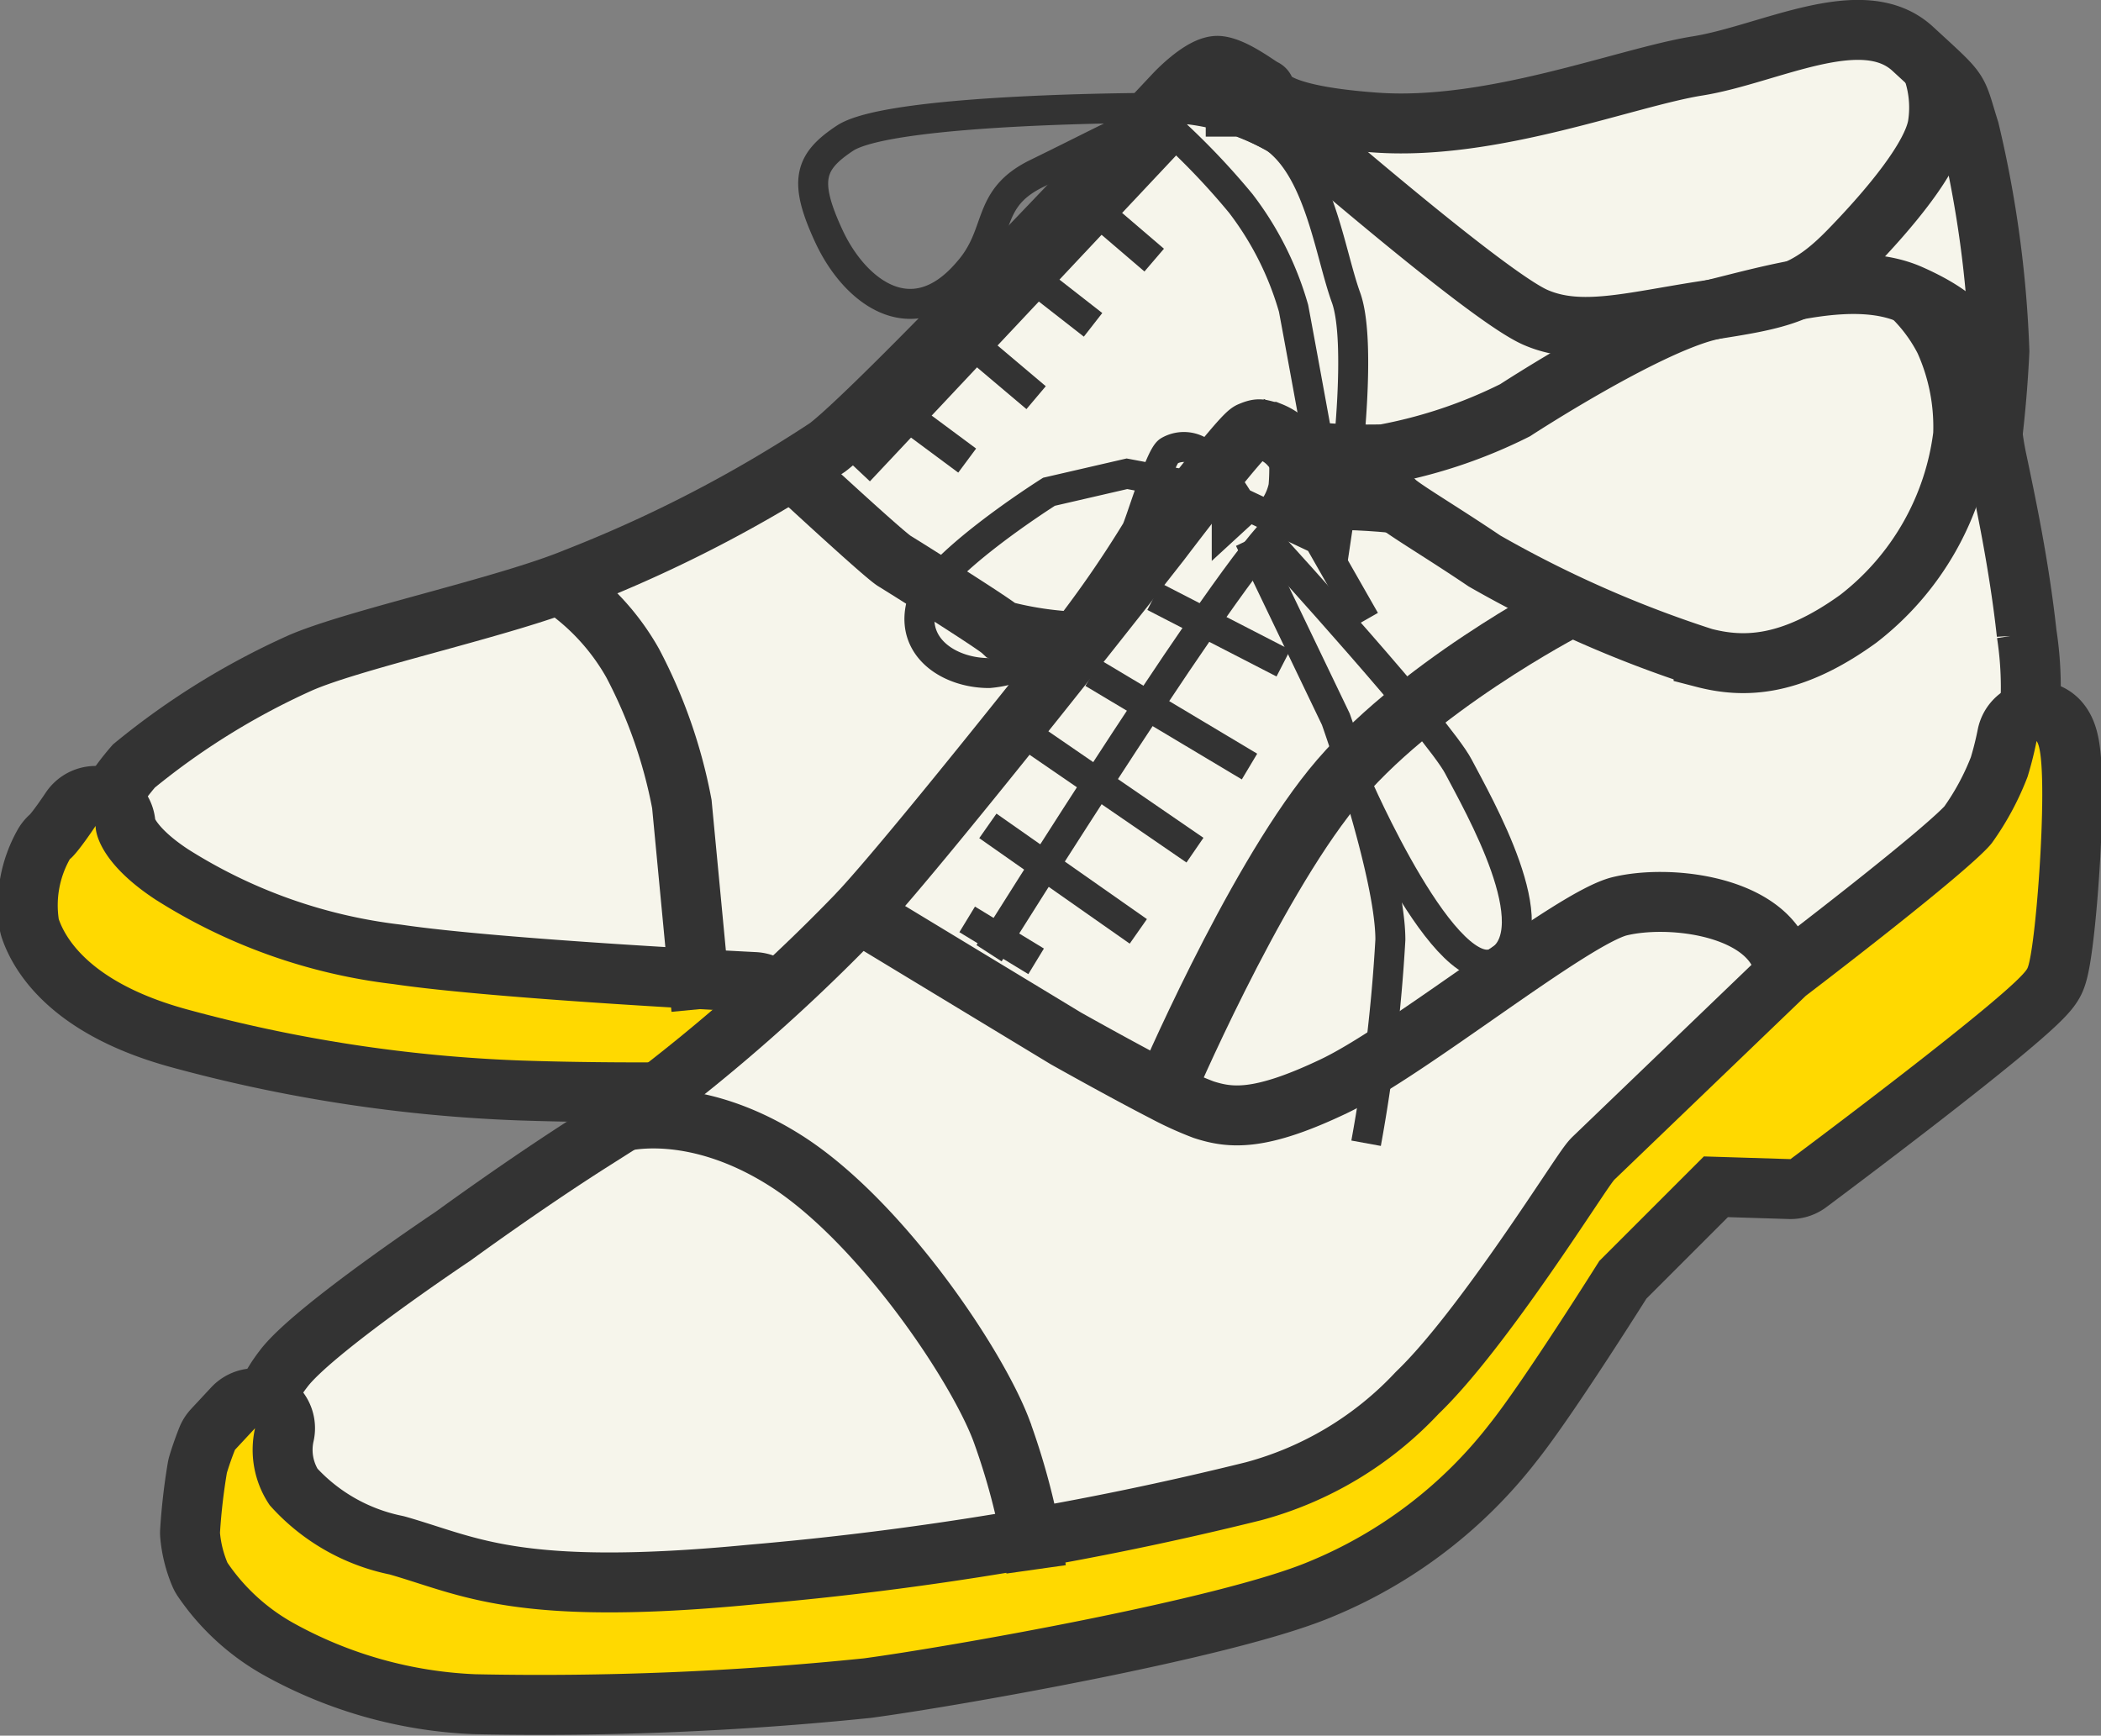 <svg xmlns="http://www.w3.org/2000/svg" viewBox="0 0 70.1 57.92"><rect x="0" y="0" width="70.1" height="57.92" fill="#808080" stroke="none"/><defs><style>.cls-1{fill:#f6f5eb;}.cls-1,.cls-2,.cls-4,.cls-5,.cls-6{stroke:#333;}.cls-1,.cls-4,.cls-5,.cls-6{stroke-miterlimit:10;}.cls-1,.cls-4,.cls-5{stroke-width:2px;}.cls-2,.cls-4,.cls-5,.cls-6{fill:none;}.cls-2,.cls-5{stroke-linecap:round;}.cls-2{stroke-linejoin:round;stroke-width:4px;}.cls-3{fill:#ffd900;}</style></defs><g id="レイヤー_2" data-name="レイヤー 2"><g id="レイヤー_1-2" data-name="レイヤー 1"><path class="cls-1" d="M3.19,27.56a8,8,0,0,1,1.28-2A24.7,24.7,0,0,1,10,22.13c1.81-.8,6.88-1.88,9.22-2.85a44.92,44.92,0,0,0,8.39-4.35C29.53,13.46,39.19,3.14,39.19,3.14s.93-1,1.48-.94,1.4.74,1.51.77S42,3.81,45.9,4.09,54.26,2.58,56.64,2.2s5.5-2.12,7.18-.57,1.42,1.23,1.89,2.72a37.32,37.32,0,0,1,1,7.37,40.34,40.34,0,0,1-.53,4.88L44.88,30.93,21.75,34.67S5,32.1,4.7,31.81s-2-2.66-2-2.66Z"/><path class="cls-2" d="M3.19,27.56s-.07,1.1,2,2.46a18.93,18.93,0,0,0,7.94,2.82c3.46.51,12,.93,12,.93l.87,1.62s-4.47.14-8.61,0a49.09,49.09,0,0,1-11.2-1.72c-3.14-.87-4-2.33-4.23-3a3.14,3.14,0,0,1,.37-2C2.59,28.47,3.19,27.56,3.19,27.56Z"/><path class="cls-3" d="M3.19,27.56s-.07,1.1,2,2.46a18.93,18.93,0,0,0,7.94,2.82c3.46.51,12,.93,12,.93l.87,1.62s-4.47.14-8.61,0a49.09,49.09,0,0,1-11.2-1.72c-3.14-.87-4-2.33-4.23-3a3.14,3.14,0,0,1,.37-2C2.59,28.47,3.19,27.56,3.19,27.56Z"/><path class="cls-1" d="M8.45,48.12a5,5,0,0,1,1-2.43c.95-1.29,5.67-4.44,5.67-4.44s2.38-1.74,4.65-3.18a60.68,60.68,0,0,0,8.88-7.6c2.26-2.42,10.06-12.39,10.06-12.39s2.67-3.53,3-3.67.33-.08.68,0a1.73,1.73,0,0,1,.69.5.39.39,0,0,0,.28.13,20.35,20.35,0,0,0,2.81.12,16.44,16.44,0,0,0,4.38-1.47s4.29-2.8,6.47-3.33S61.87,9,63.74,9.83s2.15,1.57,2.42,2.31.17,1.8.46,3.18.75,3.53,1,5.82a11.73,11.73,0,0,1,0,3.59l.3,3.36L57.85,36.94l-4.77,4.57-5.33,7.3L38,53,15.09,54.7l-7-3.85Z"/><path class="cls-2" d="M8.51,47.66A3.28,3.28,0,0,0,9,50.23a7.33,7.33,0,0,0,4,2.31c2.4.69,4.19,1.77,12.16,1a108.72,108.72,0,0,0,16.92-2.81A12.59,12.59,0,0,0,48,47.18c2.3-2.21,5.61-7.57,5.87-7.82s6.38-6.13,6.38-6.13,5.51-4.19,6.21-5.1a9.75,9.75,0,0,0,1.19-2.21,12,12,0,0,0,.3-1.19c.45.53,0,6.86-.3,7.57s-7.91,6.38-7.91,6.38l-2.89-.09-3.49,3.49s-2.51,4-3.66,5.44A14.66,14.66,0,0,1,43.7,52.1c-3,1.27-12.12,2.87-14.88,3.24a105.76,105.76,0,0,1-12.95.53,13.67,13.67,0,0,1-6.1-1.72,6.47,6.47,0,0,1-2.18-2,3.35,3.35,0,0,1-.25-1,19.46,19.46,0,0,1,.23-2c.12-.4.27-.77.27-.77Z"/><path class="cls-3" d="M8.51,47.66A3.28,3.28,0,0,0,9,50.23a7.33,7.33,0,0,0,4,2.31c2.4.69,4.19,1.77,12.16,1a108.72,108.72,0,0,0,16.92-2.81A12.59,12.59,0,0,0,48,47.18c2.3-2.21,5.61-7.57,5.87-7.82s6.38-6.13,6.38-6.13,5.51-4.19,6.21-5.1a9.75,9.75,0,0,0,1.19-2.21,12,12,0,0,0,.3-1.19c.45.53,0,6.86-.3,7.57s-7.91,6.38-7.91,6.38l-2.89-.09-3.49,3.49s-2.51,4-3.66,5.44A14.66,14.66,0,0,1,43.7,52.1c-3,1.27-12.12,2.87-14.88,3.24a105.76,105.76,0,0,1-12.95.53,13.67,13.67,0,0,1-6.1-1.72,6.47,6.47,0,0,1-2.18-2,3.35,3.35,0,0,1-.25-1,19.46,19.46,0,0,1,.23-2c.12-.4.27-.77.27-.77Z"/><path class="cls-4" d="M20.71,37.44s2.38-.69,5.5,1.29,6.35,6.75,7.2,9a22.9,22.9,0,0,1,1.16,4.64"/><path class="cls-5" d="M28.66,30.47l6.9,4.18s1.9,1.07,3.3,1.79a11.29,11.29,0,0,0,1.3.59c.9.29,1.87.4,4.36-.79s7.94-5.62,9.53-6,4.52-.05,5.32,1.58"/><path class="cls-4" d="M52.29,20.31s-5.14,2.66-7.84,6-5.59,10.12-5.59,10.12"/><path class="cls-6" d="M33,31.81c.11-.17,8.67-13.89,9.86-14.4s4.68,0,4.68,0"/><line class="cls-6" x1="32.27" y1="30.68" x2="34.57" y2="32.08"/><line class="cls-6" x1="32.96" y1="27.56" x2="37.98" y2="31.08"/><line class="cls-6" x1="34.57" y1="24.73" x2="39.87" y2="28.37"/><line class="cls-6" x1="36.47" y1="22.46" x2="41.69" y2="25.58"/><line class="cls-6" x1="38.51" y1="19.91" x2="42.82" y2="22.13"/><path class="cls-6" d="M41.69,18l2.88,6s1.82,5.12,1.82,7.36a55.3,55.3,0,0,1-.81,6.79"/><path class="cls-6" d="M42.54,18.32s5.46,6,6.12,7.26S51.72,31,50,32.08s-4.77-6-4.77-6"/><path class="cls-6" d="M41.29,16.64S40.4,15.2,40,15.05a1,1,0,0,0-1,0c-.3.17-1,2.57-1.1,2.68a36.9,36.9,0,0,1-2.51,3.6A3.81,3.81,0,0,1,33,22.46c-1.27,0-2.55-.79-2.29-2.15S35,16.41,35,16.41l2.6-.6,2.61.49.72.49v.79l.74-.68L44,18l1.54,2.7"/><path class="cls-4" d="M40.23,3.56h1.21A8.72,8.72,0,0,1,44,5c.16.11,5.72,4.93,7.23,5.59s3.21.15,5.71-.23,3.36-.56,4.76-2,2.76-3.1,2.95-4.16a3.85,3.85,0,0,0-.21-2"/><path class="cls-4" d="M18.68,19.5a7.76,7.76,0,0,1,2.43,2.63,16.73,16.73,0,0,1,1.64,4.7l.65,6.84"/><path class="cls-4" d="M26.48,15.72s3,2.78,3.36,3,3.31,2.07,3.58,2.32a11.61,11.61,0,0,0,2.68.38"/><line class="cls-6" x1="28.66" y1="15.72" x2="39.53" y2="4.15"/><line class="cls-6" x1="32.27" y1="15.37" x2="29.44" y2="13.27"/><line class="cls-6" x1="34.57" y1="13.27" x2="31.29" y2="10.5"/><line class="cls-6" x1="36.47" y1="10.84" x2="33.42" y2="8.46"/><line class="cls-6" x1="38.51" y1="8.68" x2="35.73" y2="6.3"/><path class="cls-6" d="M38,4.15c-.38.11-1.67.79-3.41,1.64s-1.15,2-2.3,3.29c-1.83,2.14-3.76.68-4.63-1.19s-.65-2.5.55-3.29c1.59-1,10.32-1,10.32-1a7.53,7.53,0,0,1,4,1c1.5,1.08,1.84,3.84,2.38,5.33s0,5.79,0,5.79L44.57,18s-1.07-5.9-1.41-7.71A10.48,10.48,0,0,0,41.4,6.79a24.2,24.2,0,0,0-2.54-2.64"/><path class="cls-4" d="M63.74,9.83a5.61,5.61,0,0,1,1.14,1.52,7,7,0,0,1,.62,3.17A9.17,9.17,0,0,1,62,20.65c-2.27,1.64-3.85,1.64-5.16,1.3a38.52,38.52,0,0,1-7.31-3.23c-1.48-1-2.78-1.76-3-2S43.32,15,43.32,15a7.19,7.19,0,0,1,0,1.3,2.41,2.41,0,0,1-.5,1.07"/></g></g></svg>